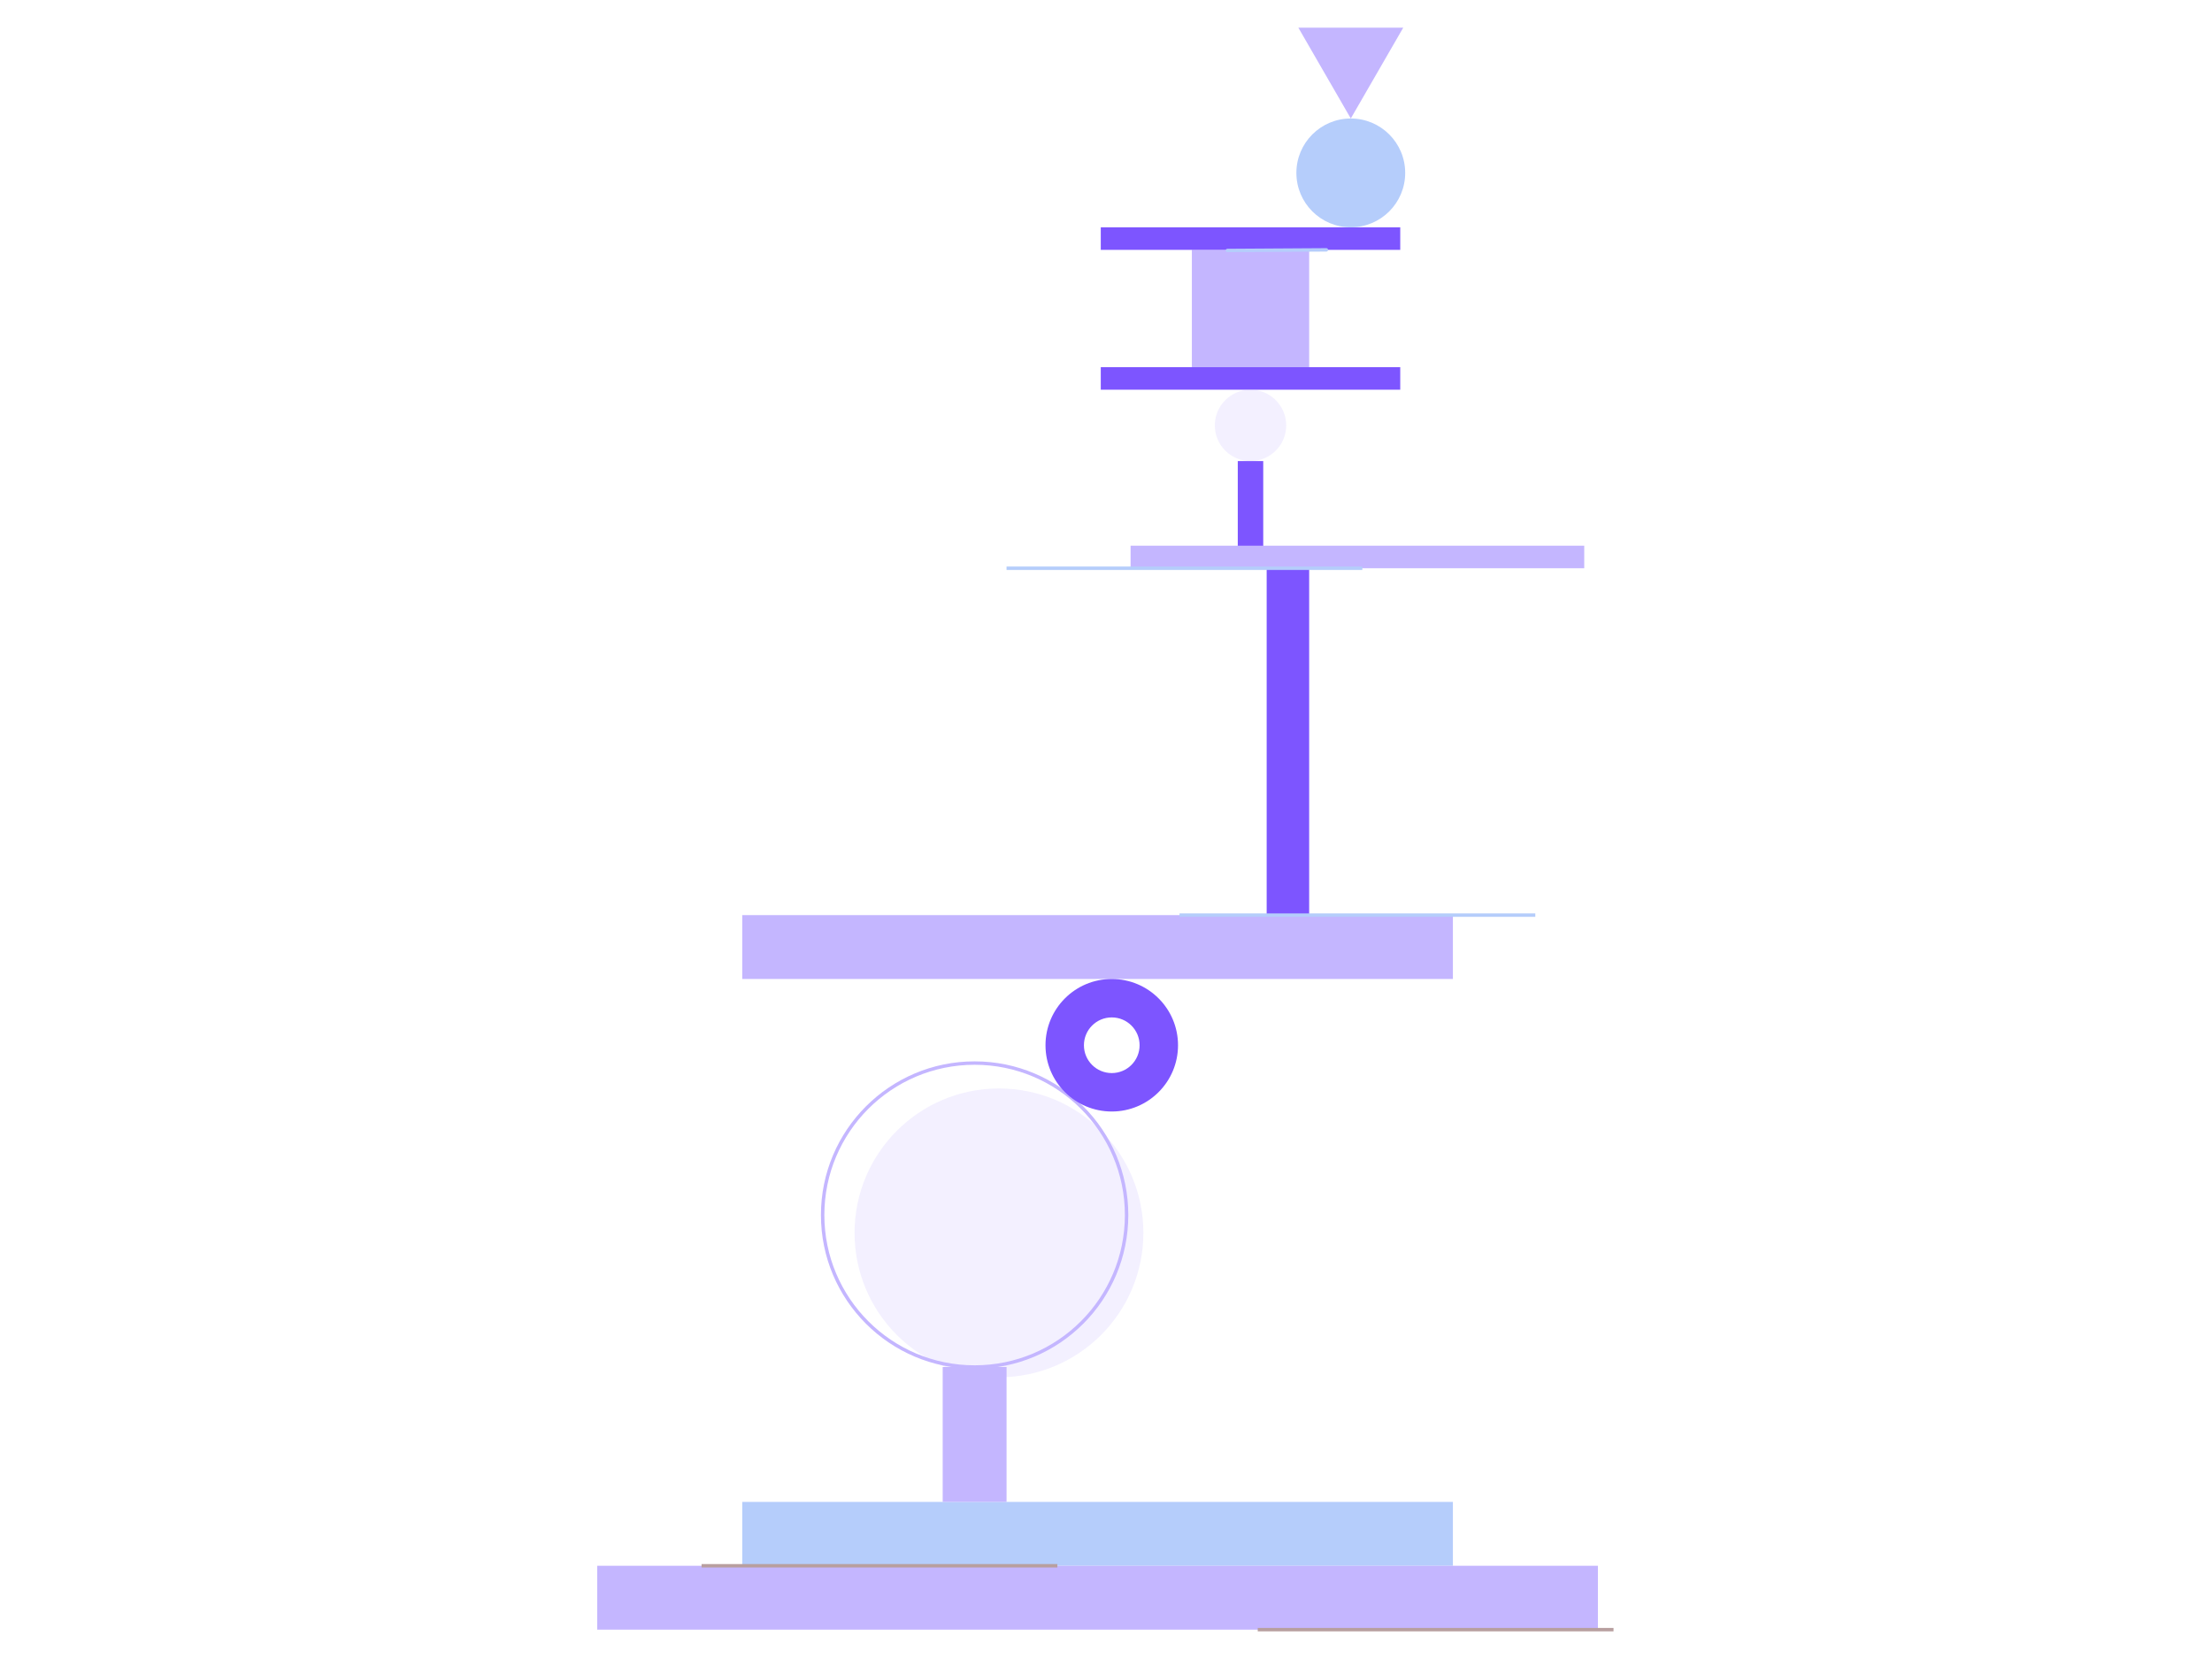 <svg width="600" height="450" viewBox="0 0 800 600" fill="none" xmlns="http://www.w3.org/2000/svg" data-reactroot="">
<path opacity="0.2" d="M361.29 498.112C390.134 498.112 413.517 474.729 413.517 445.885C413.517 417.041 390.134 393.658 361.29 393.658C332.445 393.658 309.062 417.041 309.062 445.885C309.062 474.729 332.445 498.112 361.29 498.112Z" fill="#C4B6FF"></path>
<path d="M525.463 543.184H268.441V566.282H525.463V543.184Z" fill="#B5CDFB"></path>
<path d="M577.904 566.283H216V589.381H577.904V566.283Z" fill="#C4B6FF"></path>
<path d="M473.476 90.366H431.055V132.788H473.476V90.366Z" fill="#C4B6FF"></path>
<path d="M525.463 330.963H268.441V354.061H525.463V330.963Z" fill="#C4B6FF"></path>
<path d="M340.938 494.399V543.184H364.036V494.399H340.938Z" fill="#C4B6FF"></path>
<path d="M458.111 202.933V330.963H473.476V202.933H458.111Z" fill="#7D55FF"></path>
<path d="M456.867 199.619V166.756H447.659V199.619H456.867Z" fill="#7D55FF"></path>
<path d="M398.111 140.943H506.416V132.787H398.111V140.943Z" fill="#7D55FF"></path>
<path d="M398.111 90.366L506.416 90.366V82.21L398.111 82.21V90.366Z" fill="#7D55FF"></path>
<path fill-rule="evenodd" clip-rule="evenodd" d="M352.485 385.09C322.47 385.09 298.139 409.422 298.139 439.436C298.139 469.451 322.47 493.782 352.485 493.782C382.499 493.782 406.831 469.451 406.831 439.436C406.831 409.422 382.499 385.09 352.485 385.09ZM296.902 439.436C296.902 408.739 321.787 383.854 352.485 383.854C383.182 383.854 408.067 408.739 408.067 439.436C408.067 470.134 383.182 495.019 352.485 495.019C321.787 495.019 296.902 470.134 296.902 439.436Z" fill="#C4B6FF"></path>
<path fill-rule="evenodd" clip-rule="evenodd" d="M402.084 367.961C396.525 367.961 392.018 372.468 392.018 378.027C392.018 383.587 396.525 388.093 402.084 388.093C407.644 388.093 412.15 383.587 412.15 378.027C412.15 372.468 407.644 367.961 402.084 367.961ZM378.119 378.027C378.119 364.792 388.849 354.062 402.084 354.062C415.32 354.062 426.049 364.792 426.049 378.027C426.049 391.263 415.32 401.993 402.084 401.993C388.849 401.993 378.119 391.263 378.119 378.027Z" fill="#7D55FF"></path>
<path d="M488.532 82.209C499.399 82.209 508.209 73.4 508.209 62.532C508.209 51.666 499.399 42.856 488.532 42.856C477.665 42.856 468.855 51.666 468.855 62.532C468.855 73.4 477.665 82.209 488.532 82.209Z" fill="#B5CDFB"></path>
<path opacity="0.2" d="M452.266 166.757C459.394 166.757 465.173 160.978 465.173 153.85C465.173 146.722 459.394 140.943 452.266 140.943C445.138 140.943 439.359 146.722 439.359 153.85C439.359 160.978 445.138 166.757 452.266 166.757Z" fill="#C4B6FF"></path>
<path d="M488.532 42.856L479.047 26.428L469.562 10H488.532H507.501L498.017 26.428L488.532 42.856Z" fill="#C4B6FF"></path>
<path d="M572.96 197.357H408.891V205.514H572.96V197.357Z" fill="#C4B6FF"></path>
<path fill-rule="evenodd" clip-rule="evenodd" d="M426.59 330.346H555.263V331.582H426.59V330.346Z" fill="#B5CDFB"></path>
<path fill-rule="evenodd" clip-rule="evenodd" d="M253.734 565.665H382.407V566.901H253.734V565.665Z" fill="#B89F9F"></path>
<path fill-rule="evenodd" clip-rule="evenodd" d="M454.877 588.764H583.55V590H454.877V588.764Z" fill="#B89F9F"></path>
<path fill-rule="evenodd" clip-rule="evenodd" d="M364.033 204.896H492.706V206.132H364.033V204.896Z" fill="#B5CDFB"></path>
<path fill-rule="evenodd" clip-rule="evenodd" d="M480.323 90.361C480.325 90.702 480.05 90.981 479.708 90.983L443.909 91.208C443.568 91.21 443.289 90.935 443.287 90.593C443.285 90.252 443.56 89.974 443.901 89.971L479.701 89.747C480.042 89.745 480.321 90.019 480.323 90.361Z" fill="#B5CDFB"></path>
</svg>
